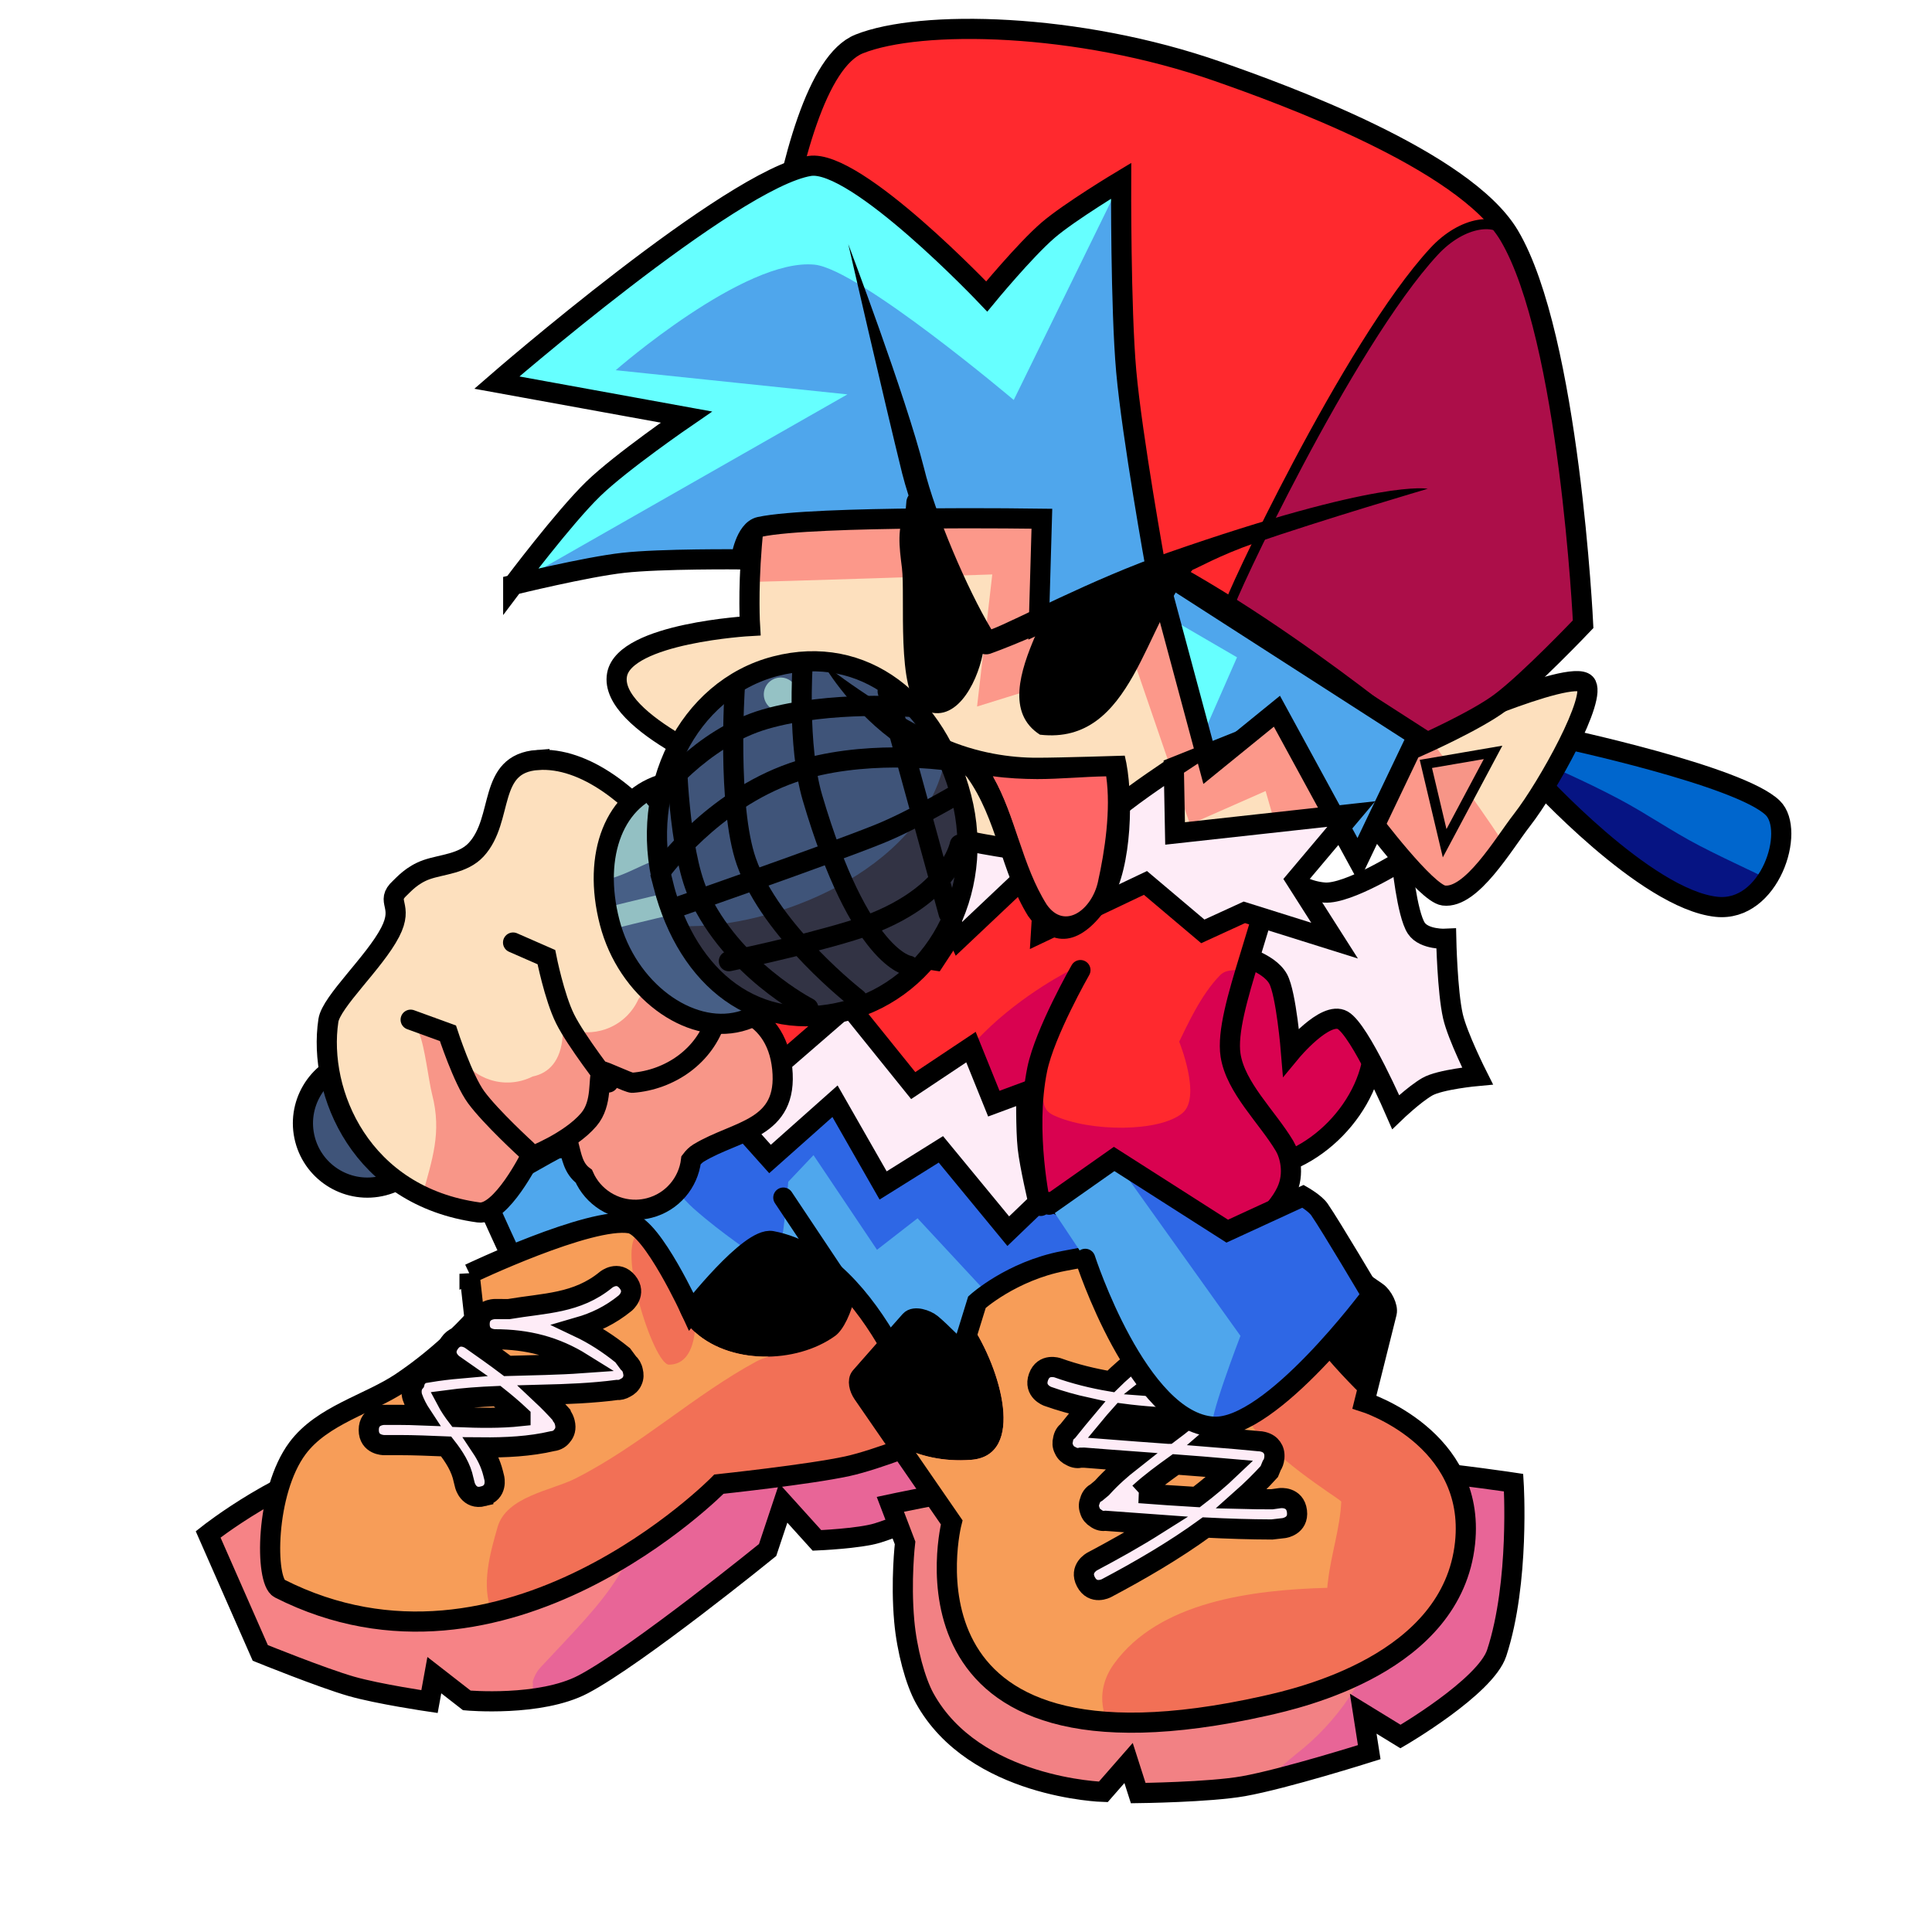 <svg version="1.1" xmlns="http://www.w3.org/2000/svg" xmlns:xlink="http://www.w3.org/1999/xlink" width="95.864" height="95.864" viewBox="0,0,95.864,95.864"><g transform="translate(-192.068,-132.068)"><g data-paper-data="{&quot;isPaintingLayer&quot;:true}" fill-rule="nonzero" stroke-linejoin="miter" stroke-miterlimit="10" stroke-dasharray="" stroke-dashoffset="0" style="mix-blend-mode: normal"><path d="M192.068,227.932v-95.864h95.864v95.864z" fill="none" stroke="none" stroke-width="0" stroke-linecap="butt"/><g><g stroke="#000000"><path d="M239.171,203.009l1.612,2.985c0,0 -3.674,1.681 -5.178,2.142c-0.902,0.277 -3.001,0.365 -3.001,0.365l-1.672,-1.851l-0.776,2.328c0,0 -6.453,5.241 -9.146,6.663c-2.141,1.13 -5.779,0.8 -5.779,0.8l-1.612,-1.254l-0.239,1.313c0,0 -2.542,-0.373 -3.885,-0.759c-1.448,-0.416 -4.512,-1.656 -4.512,-1.656l-2.588,-5.883c0,0 3.85,-3.048 7.431,-3.687c20.747,-3.699 29.345,-1.507 29.345,-1.507z" fill="#f68386" stroke-width="0" stroke-linecap="round"/><path d="M239.171,203.009l1.612,2.985c0,0 -3.674,1.681 -5.178,2.142c-0.902,0.277 -3.001,0.365 -3.001,0.365l-1.672,-1.851l-0.776,2.328c0,0 -6.453,5.241 -9.146,6.663c-0.791,0.418 -1.787,0.636 -2.728,0.745c0.144,-0.204 0.229,-0.453 0.229,-0.721c0,-0.054 -0.003,-0.106 -0.01,-0.158c0.072,-0.235 0.176,-0.475 0.389,-0.705c3.313,-3.564 5.208,-5.119 5.471,-10.432c0.017,-0.34 0.178,-1.018 0.289,-1.766c10.114,-0.719 14.52,0.405 14.52,0.405z" fill="#e86597" stroke-width="0" stroke-linecap="butt"/><path d="M239.171,203.009l1.612,2.985c0,0 -3.674,1.681 -5.178,2.142c-0.902,0.277 -3.001,0.365 -3.001,0.365l-1.672,-1.851l-0.776,2.328c0,0 -6.453,5.241 -9.146,6.663c-2.141,1.13 -5.779,0.8 -5.779,0.8l-1.612,-1.254l-0.239,1.313c0,0 -2.542,-0.373 -3.885,-0.759c-1.448,-0.416 -4.512,-1.656 -4.512,-1.656l-2.588,-5.883c0,0 3.85,-3.048 7.431,-3.687c20.747,-3.699 29.345,-1.507 29.345,-1.507z" fill="none" stroke-width="1" stroke-linecap="round"/></g><g stroke="#000000" stroke-width="1"><path d="M254.156,178.292c3.099,0 6.09,2.393 6.09,5.493c0,3.099 -3.05,6.269 -6.149,6.269c-3.099,0 -3.04,-11.761 0.06,-11.761z" fill="#d90250" stroke-linecap="butt"/><path d="M255.052,174.829c0,0 1.157,1.417 2.745,1.527c1.166,0.081 3.822,-1.587 3.822,-1.587c0,0 0.255,2.651 0.726,3.357c0.389,0.583 1.483,0.524 1.483,0.524c0,0 0.055,2.621 0.334,3.845c0.228,0.999 1.218,2.961 1.218,2.961c0,0 -1.868,0.171 -2.497,0.538c-0.663,0.387 -1.563,1.253 -1.563,1.253c0,0 -1.756,-4.054 -2.626,-4.554c-0.861,-0.495 -2.568,1.569 -2.568,1.569c0,0 -0.236,-2.897 -0.64,-3.624c-0.479,-0.862 -2.046,-1.211 -2.046,-1.211z" fill="#feecf7" stroke-linecap="round"/></g><g stroke="#000000"><path d="M218.634,196.979c0,0 -1.821,-3.89 -2.254,-4.902c-0.198,-0.462 -0.079,-1.061 0.242,-1.257c2.034,-1.244 9.942,-5.885 16.408,-6.936c7.14,-1.161 20.052,4.557 20.052,4.557l-1.612,13.015z" fill="#4fa7ed" stroke-width="0" stroke-linecap="round"/><path d="M233.029,183.884c7.14,-1.161 20.052,4.557 20.052,4.557l-1.612,13.015l-10.652,-5.469l-3.221,-3.469l-2.012,1.563l-3.151,-4.697l-1.253,1.323c0,0 -0.349,4.768 -0.861,4.328c-1.198,-1.03 -2.291,-1.639 -3.839,-3.005c-0.99,-0.873 -2.907,-3.558 -4.025,-4.41c3.179,-1.559 7.087,-3.171 10.575,-3.738z" fill="#2e67e5" stroke-width="0" stroke-linecap="butt"/><path d="M218.634,196.979c0,0 -1.821,-3.89 -2.254,-4.902c-0.198,-0.462 -0.079,-1.061 0.242,-1.257c2.034,-1.244 9.942,-5.885 16.408,-6.936c7.14,-1.161 20.052,4.557 20.052,4.557l-1.612,13.015z" fill="none" stroke-width="1" stroke-linecap="round"/></g><g stroke="#000000" stroke-linecap="round"><path d="M223.335,192.768c1.112,0.189 3.031,4.38 3.031,4.38c0,0 2.893,-3.709 4,-3.5c5.24,0.988 7.865,9.775 7.865,9.775c0,0 -2.596,1.066 -4.118,1.398c-1.893,0.413 -6.372,0.889 -6.372,0.889c0,0 -10.63,10.853 -21.805,5.177c-0.73,-0.371 -0.716,-4.793 0.893,-6.956c1.232,-1.655 3.542,-2.191 5.15,-3.27c2.199,-1.475 3.637,-3.139 3.637,-3.139l-0.25,-2.25c0,0 5.968,-2.846 7.969,-2.505z" fill="#000000" stroke-width="0"/><path d="M223.335,192.768c0.682,0.116 1.668,1.739 2.329,2.975c-0.12,0.817 0.079,1.628 0.747,2.291c1.782,1.766 5.158,1.721 7.098,0.319c0.409,-0.295 0.813,-1.153 0.989,-2.017c2.488,2.918 3.733,7.087 3.733,7.087c0,0 -2.596,1.066 -4.118,1.398c-1.893,0.413 -6.372,0.889 -6.372,0.889c0,0 -10.63,10.853 -21.805,5.177c-0.73,-0.371 -0.716,-4.793 0.893,-6.956c1.232,-1.655 3.542,-2.191 5.15,-3.27c2.199,-1.475 3.637,-3.139 3.637,-3.139l-0.25,-2.25c0,0 5.968,-2.846 7.969,-2.505z" fill="#f27056" stroke-width="0"/><path d="M223.335,192.768c0.164,0.028 0.346,0.143 0.537,0.319c-0.039,0.048 -0.074,0.099 -0.106,0.153c-1.156,0.66 0.735,6.541 1.495,6.541c0.787,0 1.173,-0.679 1.283,-1.621c0.957,0.865 2.317,1.251 3.667,1.223c-0.223,0.065 -0.427,0.139 -0.594,0.229c-3.134,1.695 -5.739,4.165 -8.994,5.816c-1.178,0.597 -3.43,0.889 -3.866,2.415c-0.356,1.245 -0.847,2.924 -0.265,4.241c-3.214,0.751 -6.854,0.683 -10.554,-1.196c-0.73,-0.371 -0.716,-4.793 0.893,-6.956c1.232,-1.655 3.542,-2.191 5.15,-3.27c2.199,-1.475 3.637,-3.139 3.637,-3.139l-0.25,-2.25c0,0 5.968,-2.846 7.969,-2.505z" fill="#f79d58" stroke-width="0"/><path d="M215.366,195.273c0,0 5.968,-2.846 7.969,-2.505c1.112,0.189 3.031,4.38 3.031,4.38c0,0 2.893,-3.709 4,-3.5c5.24,0.988 7.865,9.775 7.865,9.775c0,0 -2.596,1.066 -4.118,1.398c-1.893,0.413 -6.372,0.889 -6.372,0.889c0,0 -10.63,10.853 -21.805,5.177c-0.73,-0.371 -0.716,-4.793 0.893,-6.956c1.232,-1.655 3.542,-2.191 5.15,-3.27c2.199,-1.475 3.637,-3.139 3.637,-3.139l-0.25,-2.25z" fill="none" stroke-width="1"/></g><g><g stroke="#000000"><path d="M236.246,206.71c0,0 9.483,-2.027 15.643,-2.241c6.16,-0.214 15.283,1.167 15.283,1.167c0,0 0.314,4.935 -0.839,8.45c-0.555,1.691 -4.773,4.147 -4.773,4.147l-1.851,-1.134l0.298,1.91c0,0 -4.19,1.325 -6.248,1.69c-1.69,0.299 -5.215,0.34 -5.215,0.34l-0.478,-1.493l-1.254,1.433c0,0 -6.391,-0.172 -8.864,-4.646c-0.459,-0.83 -0.883,-2.376 -1.013,-3.824c-0.181,-2.01 0.04,-3.885 0.04,-3.885z" fill="#f28184" stroke-width="0" stroke-linecap="round"/><path d="M267.171,205.635c0,0 0.314,4.935 -0.839,8.45c-0.555,1.691 -4.773,4.147 -4.773,4.147l-1.851,-1.134l0.298,1.91c0,0 -3.104,0.982 -5.281,1.488c0.714,-0.562 1.336,-1.144 1.618,-1.362c4.263,-3.29 5.827,-8.909 4.174,-14.294c3.689,0.346 6.653,0.795 6.653,0.795z" fill="#e86597" stroke-width="0" stroke-linecap="butt"/><path d="M236.246,206.71c0,0 9.483,-2.027 15.643,-2.241c6.16,-0.214 15.283,1.167 15.283,1.167c0,0 0.314,4.935 -0.839,8.45c-0.555,1.691 -4.773,4.147 -4.773,4.147l-1.851,-1.134l0.299,1.91c0,0 -4.19,1.325 -6.248,1.69c-1.69,0.299 -5.215,0.34 -5.215,0.34l-0.478,-1.493l-1.254,1.433c0,0 -6.391,-0.172 -8.864,-4.646c-0.459,-0.83 -0.883,-2.376 -1.013,-3.824c-0.181,-2.01 0.04,-3.885 0.04,-3.885z" fill="none" stroke-width="1" stroke-linecap="round"/></g><g stroke="#000000" stroke-linecap="round"><path d="M240.544,196.68c0,0 1.696,-1.537 4.282,-2.039c6.343,-1.232 8.614,-1.065 8.614,-1.065l2.388,3.164l1.313,-2.806c0,0 2.576,1.784 3.241,2.244c0.295,0.204 0.564,0.745 0.492,1.033c-0.197,0.789 -1.106,4.425 -1.106,4.425c0,0 5.549,1.754 4.994,6.998c-0.634,5.986 -8.214,7.694 -9.923,8.077c-18.986,4.251 -15.549,-9.106 -15.549,-9.106c0,0 -3.738,-5.42 -4.401,-6.381c-0.194,-0.281 -0.276,-0.656 -0.116,-0.839c0.6,-0.682 2.064,-2.346 2.459,-2.788c0.209,-0.235 0.786,-0.054 1.057,0.167c0.419,0.342 1.479,1.423 1.479,1.423z" fill="#000000" stroke-width="0"/><path d="M240.544,196.68c0,0 1.696,-1.537 4.282,-2.039c6.343,-1.232 8.614,-1.065 8.614,-1.065l2.388,3.164l0.139,-0.296c0.578,1.972 4.166,5.363 4.227,5.353c1.288,0.538 5.029,2.487 4.568,6.837c-0.634,5.986 -8.214,7.694 -9.923,8.077c-18.986,4.251 -15.549,-9.106 -15.549,-9.106c0,0 -1.397,-2.026 -2.635,-3.821c0.988,0.532 2.222,0.826 3.6,0.72c2.712,-0.209 1.501,-4.504 -0.036,-6.776z" fill="#f27056" stroke-width="0"/><path d="M240.544,196.68c0,0 1.696,-1.537 4.282,-2.039c6.343,-1.232 8.614,-1.065 8.614,-1.065l0.325,0.43c-0.697,2.38 -1.373,5.653 0.234,8.505c1,1.775 4.384,3.827 4.622,4.058c-0.056,1.312 -0.512,2.646 -0.659,3.953c-0.019,0.109 -0.03,0.219 -0.034,0.332c-3.767,0.102 -8.356,0.694 -10.583,3.77c-0.558,0.77 -0.678,1.566 -0.522,2.291c-0.001,0.021 -0.001,0.041 -0.001,0.062c0,0.178 0.019,0.351 0.054,0.519c-9.936,-0.751 -7.584,-9.892 -7.584,-9.892c0,0 -1.397,-2.026 -2.635,-3.821c0.988,0.532 2.222,0.826 3.6,0.72c2.712,-0.209 1.501,-4.504 -0.036,-6.776z" fill="#f79d58" stroke-width="0"/><path d="M240.544,196.68c0,0 1.696,-1.537 4.282,-2.039c6.343,-1.232 8.614,-1.065 8.614,-1.065l2.388,3.164l1.313,-2.806c0,0 2.576,1.784 3.241,2.244c0.295,0.204 0.564,0.745 0.492,1.033c-0.197,0.789 -1.106,4.425 -1.106,4.425c0,0 5.549,1.754 4.994,6.998c-0.634,5.986 -8.214,7.694 -9.923,8.077c-18.986,4.251 -15.549,-9.106 -15.549,-9.106c0,0 -3.738,-5.42 -4.401,-6.381c-0.194,-0.281 -0.276,-0.656 -0.116,-0.839c0.6,-0.682 2.064,-2.346 2.459,-2.788c0.209,-0.235 0.786,-0.054 1.057,0.167c0.419,0.342 1.479,1.423 1.479,1.423z" fill="none" stroke-width="1"/></g><g stroke-linecap="butt"><path d="M252.015,198.66c0.237,0.712 -0.474,0.949 -0.474,0.949l-0.724,0.241c-0.613,0.253 -1.168,0.599 -1.68,1.004c1.018,0.082 2.04,0.106 3.042,0.106h0.486c0.142,-0.033 0.311,-0.024 0.492,0.083c0.131,0.06 0.265,0.165 0.339,0.345c0.09,0.173 0.083,0.342 0.045,0.481c-0.035,0.21 -0.138,0.346 -0.257,0.433c-0.346,0.397 -0.711,0.748 -1.087,1.071c0.776,0.062 1.551,0.129 2.326,0.205c0.065,0.001 0.136,0.01 0.213,0.029c0.224,0.056 0.362,0.164 0.445,0.286c0.087,0.12 0.142,0.286 0.119,0.516c-0.016,0.163 -0.065,0.287 -0.131,0.381l-0.121,0.296c-0.427,0.472 -0.888,0.924 -1.375,1.356c0.504,0.013 1.007,0.019 1.505,0.018l0.407,-0.057c0,0 0.744,-0.093 0.837,0.651c0.093,0.744 -0.651,0.837 -0.651,0.837l-0.593,0.068c-1.083,-0.003 -2.18,-0.039 -3.281,-0.095c-1.579,1.15 -3.295,2.141 -4.931,3.008c0,0 -0.663,0.351 -1.014,-0.312c-0.351,-0.663 0.312,-1.014 0.312,-1.014c1.046,-0.554 2.134,-1.16 3.195,-1.83c-0.847,-0.059 -1.691,-0.123 -2.527,-0.187c-0.15,0.021 -0.324,-0.002 -0.496,-0.135c-0.123,-0.075 -0.242,-0.195 -0.294,-0.385c-0.07,-0.184 -0.045,-0.351 0.01,-0.485c0.061,-0.213 0.192,-0.335 0.328,-0.406l0.263,-0.219c0.457,-0.508 0.943,-0.935 1.442,-1.327c-0.774,-0.057 -1.547,-0.114 -2.319,-0.177l-0.165,0.001c-0.142,0.035 -0.31,0.027 -0.493,-0.078c-0.131,-0.059 -0.267,-0.161 -0.343,-0.34c-0.092,-0.171 -0.087,-0.341 -0.051,-0.48c0.032,-0.206 0.129,-0.342 0.243,-0.431c0.312,-0.389 0.626,-0.778 0.948,-1.159c-0.663,-0.146 -1.317,-0.328 -1.954,-0.555c0,0 -0.706,-0.252 -0.454,-0.959c0.252,-0.706 0.959,-0.454 0.959,-0.454c0.851,0.305 1.734,0.522 2.632,0.674c0.899,-0.893 1.899,-1.665 3.102,-2.171l0.776,-0.259c0,0 0.712,-0.237 0.949,0.474zM250.04,203.21c0.326,-0.241 0.651,-0.492 0.968,-0.763c-1.094,-0.026 -2.198,-0.094 -3.289,-0.239c-0.23,0.254 -0.452,0.515 -0.67,0.779c0.996,0.079 1.993,0.15 2.991,0.223zM248.593,206.154c0.945,0.072 1.897,0.14 2.848,0.194c0.579,-0.441 1.134,-0.906 1.65,-1.398c-0.894,-0.079 -1.789,-0.149 -2.685,-0.216c-0.623,0.447 -1.239,0.895 -1.813,1.42z" fill="#feecf7" stroke="none" stroke-width="0.5"/><path d="M252.015,198.66c0.237,0.712 -0.474,0.949 -0.474,0.949l-0.724,0.241c-0.613,0.253 -1.168,0.599 -1.68,1.004c1.018,0.082 2.04,0.106 3.042,0.106h0.486c0.142,-0.033 0.311,-0.024 0.492,0.083c0.131,0.06 0.265,0.165 0.339,0.345c0.09,0.173 0.083,0.342 0.045,0.481c-0.035,0.21 -0.138,0.346 -0.257,0.433c-0.346,0.397 -0.711,0.748 -1.087,1.071c0.776,0.062 1.551,0.129 2.326,0.205c0.065,0.001 0.136,0.01 0.213,0.029c0.224,0.056 0.362,0.164 0.445,0.286c0.087,0.12 0.142,0.286 0.119,0.516c-0.016,0.163 -0.065,0.287 -0.131,0.381l-0.121,0.296c-0.427,0.472 -0.888,0.924 -1.375,1.356c0.504,0.013 1.007,0.019 1.505,0.018l0.407,-0.057c0,0 0.744,-0.093 0.837,0.651c0.093,0.744 -0.651,0.837 -0.651,0.837l-0.593,0.068c-1.083,-0.003 -2.18,-0.039 -3.281,-0.095c-1.579,1.15 -3.295,2.141 -4.931,3.008c0,0 -0.663,0.351 -1.014,-0.312c-0.351,-0.663 0.312,-1.014 0.312,-1.014c1.046,-0.554 2.134,-1.16 3.195,-1.83c-0.847,-0.059 -1.691,-0.123 -2.527,-0.187c-0.15,0.021 -0.324,-0.002 -0.496,-0.135c-0.123,-0.075 -0.242,-0.195 -0.294,-0.385c-0.07,-0.184 -0.045,-0.351 0.01,-0.485c0.061,-0.213 0.192,-0.335 0.328,-0.406l0.263,-0.219c0.457,-0.508 0.943,-0.935 1.442,-1.327c-0.774,-0.057 -1.547,-0.114 -2.319,-0.177l-0.165,0.001c-0.142,0.035 -0.31,0.027 -0.493,-0.078c-0.131,-0.059 -0.267,-0.161 -0.343,-0.34c-0.092,-0.171 -0.087,-0.341 -0.051,-0.48c0.032,-0.206 0.129,-0.342 0.243,-0.431c0.312,-0.389 0.626,-0.778 0.948,-1.159c-0.663,-0.146 -1.317,-0.328 -1.954,-0.555c0,0 -0.706,-0.252 -0.454,-0.959c0.252,-0.706 0.959,-0.454 0.959,-0.454c0.851,0.305 1.734,0.522 2.632,0.674c0.899,-0.893 1.899,-1.665 3.102,-2.171l0.776,-0.259c0,0 0.712,-0.237 0.949,0.474zM250.04,203.21c0.326,-0.241 0.651,-0.492 0.968,-0.763c-1.094,-0.026 -2.198,-0.094 -3.289,-0.239c-0.23,0.254 -0.452,0.515 -0.67,0.779c0.996,0.079 1.993,0.15 2.991,0.223zM248.593,206.154c0.945,0.072 1.897,0.14 2.848,0.194c0.579,-0.441 1.134,-0.906 1.65,-1.398c-0.894,-0.079 -1.79,-0.149 -2.685,-0.216c-0.623,0.447 -1.239,0.895 -1.813,1.42z" fill="none" stroke="#000000" stroke-width="1"/></g></g><path d="M243.768,191.665c0,0 -7.315,-3.79 -10.346,-5.282c-0.478,-0.235 -1.997,1.293 -2.409,1.012c-3.088,-2.105 -4.38,-5.222 -4.38,-5.222c0,0 0.9,-1.006 2.437,-2.207c1.377,-1.076 3.36,-2.31 4.114,-3.115c1.191,-1.273 2.166,-3.992 2.166,-3.992l17.015,-2.507c0,0 3.115,1.361 3.025,3.586c-0.131,3.247 -2.61,8.235 -2.264,10.487c0.248,1.612 1.821,3.064 2.681,4.506c0.244,0.41 0.523,1.348 0.091,2.262c-0.535,1.132 -1.905,2.226 -2.754,2.229c-8.356,0.028 -9.376,-1.757 -9.376,-1.757z" fill="#ff292e" stroke="#000000" stroke-width="0" stroke-linecap="round"/><path d="M253.127,184.425c0.248,1.612 1.821,3.064 2.681,4.506c0.244,0.41 0.523,1.348 0.091,2.262c-0.535,1.132 -1.905,2.226 -2.754,2.229c-8.356,0.028 -9.376,-1.757 -9.376,-1.757c0,0 -3.269,-2.277 -6.757,-3.366c0.544,-1.002 1.639,-2.754 3.857,-4.967c1.955,-1.951 4.312,-3.133 4.387,-3.159c-0.188,0.397 -0.296,0.852 -0.296,1.384c0,1.486 -1.923,3.59 -1.294,4.69c0.278,0.486 0.071,0.878 0.7,1.169c1.781,0.824 5.237,0.838 6.378,-0.121c0.952,-0.8 -0.166,-3.54 -0.166,-3.54c0.35,-0.699 1.05,-2.307 2.036,-3.304c0.39,-0.394 0.925,-0.089 1.348,-0.511c-0.543,1.788 -0.997,3.435 -0.835,4.486z" fill="#d90250" stroke="#000000" stroke-width="0" stroke-linecap="butt"/><g stroke-linecap="butt"><path d="M216.048,206.313c-0.728,0.182 -0.91,-0.546 -0.91,-0.546l-0.066,-0.263c-0.126,-0.625 -0.467,-1.155 -0.867,-1.665c-0.798,-0.032 -1.586,-0.067 -2.34,-0.067h-0.75c0,0 -0.75,0 -0.75,-0.75c0,-0.75 0.75,-0.75 0.75,-0.75h0.75c0.365,0 0.742,0.01 1.126,0.025c-0.188,-0.285 -0.35,-0.586 -0.463,-0.913c0,0 -0.139,-0.416 0.114,-0.718c0.135,-0.519 0.722,-0.519 0.722,-0.519l0.002,0.01c0.496,-0.081 0.994,-0.141 1.495,-0.185c-0.1,-0.07 -0.201,-0.14 -0.302,-0.21c0,0 -0.614,-0.43 -0.184,-1.045c0.43,-0.614 1.045,-0.184 1.045,-0.184c0.629,0.442 1.235,0.868 1.82,1.311c1.237,-0.037 2.479,-0.05 3.712,-0.138c-1.321,-0.823 -2.699,-1.184 -4.336,-1.184c0,0 -0.75,0 -0.75,-0.75c0,-0.75 0.75,-0.75 0.75,-0.75c0.029,0 0.058,0 0.088,0l0.601,0.002c1.802,-0.305 3.39,-0.27 4.837,-1.458c0,0 0.58,-0.475 1.055,0.106c0.475,0.58 -0.106,1.055 -0.106,1.055c-0.748,0.61 -1.512,0.963 -2.31,1.194c0.752,0.356 1.475,0.82 2.185,1.395l0.279,0.377c0.104,0.088 0.192,0.222 0.23,0.422c0.034,0.133 0.045,0.302 -0.034,0.469c-0.072,0.17 -0.205,0.275 -0.327,0.338c-0.16,0.096 -0.305,0.124 -0.432,0.114c-1.228,0.162 -2.477,0.207 -3.727,0.239c0.332,0.312 0.656,0.642 0.972,0.998l0.023,0.067c0.061,0.078 0.111,0.18 0.144,0.311c0.076,0.303 -0.006,0.511 -0.127,0.651c-0.093,0.132 -0.243,0.247 -0.486,0.275c-1.113,0.261 -2.316,0.321 -3.531,0.31c0.253,0.38 0.463,0.793 0.585,1.278l0.059,0.237c0,0 0.182,0.728 -0.546,0.91zM217.895,202.336c-0.376,-0.354 -0.763,-0.681 -1.161,-0.995c-0.845,0.035 -1.685,0.093 -2.514,0.205c0.157,0.298 0.346,0.572 0.548,0.835c1.055,0.045 2.122,0.064 3.127,-0.044z" fill="#feecf7" stroke="none" stroke-width="0.5"/><path d="M216.048,206.313c-0.728,0.182 -0.91,-0.546 -0.91,-0.546l-0.066,-0.263c-0.126,-0.625 -0.467,-1.155 -0.867,-1.665c-0.798,-0.032 -1.586,-0.067 -2.34,-0.067h-0.75c0,0 -0.75,0 -0.75,-0.75c0,-0.75 0.75,-0.75 0.75,-0.75h0.75c0.365,0 0.742,0.01 1.126,0.025c-0.188,-0.285 -0.35,-0.586 -0.463,-0.913c0,0 -0.139,-0.416 0.114,-0.718c0.135,-0.519 0.722,-0.519 0.722,-0.519l0.002,0.01c0.496,-0.081 0.994,-0.141 1.495,-0.185c-0.1,-0.07 -0.201,-0.14 -0.302,-0.21c0,0 -0.614,-0.43 -0.184,-1.045c0.43,-0.614 1.045,-0.184 1.045,-0.184c0.629,0.442 1.235,0.868 1.82,1.311c1.237,-0.037 2.479,-0.05 3.712,-0.138c-1.321,-0.823 -2.699,-1.184 -4.336,-1.184c0,0 -0.75,0 -0.75,-0.75c0,-0.75 0.75,-0.75 0.75,-0.75c0.029,0 0.058,0 0.088,0l0.601,0.002c1.802,-0.305 3.39,-0.27 4.837,-1.458c0,0 0.58,-0.475 1.055,0.106c0.475,0.58 -0.106,1.055 -0.106,1.055c-0.748,0.61 -1.512,0.963 -2.31,1.194c0.752,0.356 1.475,0.82 2.185,1.395l0.279,0.377c0.104,0.088 0.192,0.222 0.23,0.422c0.034,0.133 0.045,0.302 -0.034,0.469c-0.072,0.17 -0.205,0.275 -0.327,0.338c-0.16,0.096 -0.305,0.124 -0.432,0.114c-1.228,0.162 -2.477,0.207 -3.727,0.239c0.332,0.312 0.656,0.642 0.972,0.998l0.023,0.067c0.061,0.078 0.111,0.18 0.144,0.311c0.076,0.303 -0.006,0.511 -0.127,0.651c-0.093,0.132 -0.243,0.247 -0.486,0.275c-1.113,0.261 -2.316,0.321 -3.531,0.31c0.253,0.38 0.463,0.793 0.585,1.278l0.059,0.237c0,0 0.182,0.728 -0.546,0.91zM217.895,202.336c-0.376,-0.354 -0.763,-0.681 -1.161,-0.995c-0.845,0.035 -1.685,0.093 -2.514,0.205c0.157,0.298 0.346,0.572 0.548,0.835c1.055,0.045 2.122,0.064 3.127,-0.044z" fill="none" stroke="#000000" stroke-width="1"/></g><path d="M233.84,186.085c-0.43,-0.212 -2.326,1.643 -2.703,1.393c-3.177,-2.105 -4.503,-5.305 -4.503,-5.305c0,0 0.9,-1.006 2.437,-2.207c1.377,-1.076 3.36,-2.31 4.114,-3.115c1.191,-1.273 2.166,-3.992 2.166,-3.992l17.015,-2.507c0,0 3.115,1.361 3.025,3.586c-0.131,3.247 -2.61,8.235 -2.264,10.487c0.248,1.612 1.821,3.064 2.681,4.506c0.244,0.41 0.523,1.348 0.091,2.262c-0.535,1.132 -1.905,2.226 -2.754,2.229c-5.763,0.02 -8.714,-1.647 -8.714,-1.647l-0.663,-0.11c0,0 -6.897,-4.089 -9.928,-5.581z" fill="none" stroke="#000000" stroke-width="1" stroke-linecap="round"/><path d="M243.708,191.904c0,0 -0.813,-3.674 -0.172,-6.785c0.378,-1.832 2.142,-4.916 2.142,-4.916" fill="none" stroke="#000000" stroke-width="1" stroke-linecap="round"/><path d="M234.156,183.307c0,0 0.215,-2.511 0.28,-3.265c0.034,-0.399 0.471,-0.855 0.796,-0.806c0.689,0.104 3.222,0.488 3.222,0.488l1.373,-2.09" fill="none" stroke="#000000" stroke-width="1" stroke-linecap="round"/><path d="M242.097,193.158l-3.343,-4.06l-2.866,1.791l-2.388,-4.179l-3.224,2.866l-2.03,-2.269l-3.224,3.104l-1.134,-1.373h-4.06l-0.776,-1.612l2.269,-0.776l-0.358,-2.448l3.045,1.373l2.866,-3.761l3.701,3.224l3.582,-3.104l3.224,4l2.866,-1.91l1.134,2.806l1.612,-0.597c0,0 -0.031,1.854 0.07,2.785c0.098,0.898 0.527,2.707 0.527,2.707z" fill="#feecf7" stroke="#000000" stroke-width="1" stroke-linecap="round"/><g stroke="#000000" stroke-linecap="round"><path d="M244.126,191.844l3.224,-2.269l5.612,3.582l3.761,-1.731c0,0 0.595,0.341 0.813,0.654c0.554,0.797 2.59,4.241 2.59,4.241c0,0 -4.973,6.719 -7.859,6.538c-3.732,-0.234 -6.35,-8.329 -6.35,-8.329z" fill="#4fa6ec" stroke-width="0"/><path d="M247.35,189.576l5.612,3.582l3.761,-1.731c0,0 0.595,0.341 0.813,0.654c0.554,0.797 2.59,4.241 2.59,4.241c0,0 -4.973,6.719 -7.859,6.538c-0.373,-0.023 1.351,-4.508 1.351,-4.508z" fill="#2e67e5" stroke-width="0"/><path d="M244.126,191.844l3.224,-2.269l5.612,3.582l3.761,-1.731c0,0 0.595,0.341 0.813,0.654c0.554,0.797 2.59,4.241 2.59,4.241c0,0 -4.973,6.719 -7.859,6.538c-3.732,-0.234 -6.35,-8.329 -6.35,-8.329" fill="none" stroke-width="1"/></g><path d="M231.291,175.367c0,0 1.748,-5.555 2.244,-6.697c0.186,-0.429 0.861,-0.467 0.861,-0.467l7.05,3.378c0,0 8.088,-3.011 10.019,-2.848c1.279,0.108 1.857,1.619 1.857,1.619c0,0 -4.138,0.604 -5.807,2.092c-1.293,1.153 -2.73,4.177 -2.73,4.177l-0.836,-2.03l-4.299,4.06l-2.507,-5.373l-2.149,1.373l-0.836,-0.776z" fill="#feecf7" stroke="#000000" stroke-width="1" stroke-linecap="round"/><path d="M230.936,191.491l2.714,4.071" fill="none" stroke="#000000" stroke-width="1" stroke-linecap="round"/></g><g stroke="#000000"><g stroke-linecap="butt"><path d="M268.238,170.656l1.236,-1.99c0,0 8.922,1.892 10.557,3.49c1.148,1.122 -0.136,5.186 -2.788,4.908c-3.532,-0.371 -9.005,-6.408 -9.005,-6.408z" fill="#0066cd" stroke-width="0"/><path d="M268.238,170.656l0.439,-0.706c0,0 1.9,0.798 3.725,1.766c1.41,0.748 2.581,1.582 4.011,2.324c1.701,0.883 3.383,1.596 3.336,1.668c-0.554,0.85 -1.414,1.471 -2.506,1.357c-3.532,-0.371 -9.005,-6.408 -9.005,-6.408z" fill="#061483" stroke-width="0"/><path d="M268.238,170.656l1.236,-1.99c0,0 8.922,1.892 10.557,3.49c1.148,1.122 -0.136,5.186 -2.788,4.908c-3.532,-0.371 -9.005,-6.408 -9.005,-6.408z" fill="none" stroke-width="1"/></g><g stroke-linecap="round"><path d="M229.282,163.13c0,0 -1.637,-26.072 20.307,-19.878c22.5,6.351 13.229,25.188 13.229,25.188c0,0 7.181,-3.222 7.92,-2.458c0.624,0.645 -1.873,5.13 -3.142,6.763c-0.938,1.207 -2.513,3.933 -3.894,3.758c-0.869,-0.11 -3.617,-3.765 -3.617,-3.765c0,0 -8.274,2.146 -15.215,1.723c-6.855,-0.417 -15.916,-3.879 -15.916,-3.879c0,0 -6.724,-2.611 -6.268,-5.041c0.389,-2.07 6.597,-2.411 6.597,-2.411z" fill="#fde0be" stroke-width="0"/><path d="M255.574,173.675c-0.037,0.006 -0.707,-2.357 -0.707,-2.357l-3.752,1.654l-2.831,-8.25l-7.735,2.403l0.755,-6.554c0,0 -12.036,0.399 -12.035,0.367c0.186,-6.144 2.322,-22.767 20.319,-17.687c22.5,6.351 13.229,25.188 13.229,25.188c0,0 3.966,5.43 3.865,5.57c-0.886,1.234 -1.984,2.619 -2.981,2.492c-0.869,-0.11 -3.617,-3.765 -3.617,-3.765c0,0 -1.839,0.477 -4.511,0.937z" fill="#fc988a" stroke-width="0"/><path d="M262.818,169.973l3.335,-0.572l-2.403,4.508z" fill="#f79587" stroke-width="0.5"/><path d="M249.589,143.252c22.5,6.351 13.229,25.188 13.229,25.188c0,0 7.181,-3.222 7.92,-2.458c0.624,0.645 -1.873,5.13 -3.142,6.763c-0.938,1.207 -2.513,3.933 -3.894,3.758c-0.869,-0.11 -3.617,-3.765 -3.617,-3.765c0,0 -8.274,2.146 -15.215,1.723c-6.855,-0.417 -15.916,-3.879 -15.916,-3.879c0,0 -6.724,-2.611 -6.268,-5.041c0.389,-2.07 6.597,-2.411 6.597,-2.411c0,0 -1.637,-26.072 20.307,-19.878z" fill="none" stroke-width="1"/></g><g stroke-linecap="round"><path d="M270.621,163.041c0,0 -2.685,2.828 -4.116,3.894c-1.236,0.921 -3.971,2.131 -3.971,2.131c0,0 -9.149,-7.658 -16.151,-10.406c-7.152,-2.807 -16.895,-4.534 -16.895,-4.534c0,0 1.039,-18.206 5.21,-19.876c3.037,-1.216 10.823,-1.076 17.795,1.362c3.178,1.111 12.234,4.385 14.463,8.145c2.987,5.039 3.665,19.284 3.665,19.284z" fill="#ff292e" stroke-width="0"/><path d="M270.621,163.041c0,0 -2.685,2.828 -4.116,3.894c-1.236,0.921 -3.971,2.131 -3.971,2.131c0,0 -4.431,-3.709 -9.485,-6.89c-0.132,-0.083 5.91,-13.025 10.175,-17.632c1.412,-1.526 3.177,-1.722 3.732,-0.786c2.987,5.039 3.665,19.284 3.665,19.284z" fill="#ac0e49" stroke-width="0.5"/><path d="M266.505,166.935c-1.236,0.921 -3.971,2.131 -3.971,2.131c0,0 -9.149,-7.658 -16.151,-10.406c-7.152,-2.807 -16.895,-4.534 -16.895,-4.534c0,0 1.039,-18.206 5.21,-19.876c3.037,-1.216 10.823,-1.076 17.795,1.362c3.178,1.111 12.234,4.385 14.463,8.145c2.987,5.039 3.665,19.284 3.665,19.284c0,0 -2.685,2.828 -4.116,3.894z" fill="none" stroke-width="1"/></g><g stroke-linecap="round"><path d="M228.831,159.825c0,0 -3.965,-0.037 -5.834,0.172c-1.897,0.212 -5.464,1.093 -5.464,1.093c0,0 2.51,-3.346 3.977,-4.768c1.393,-1.35 4.615,-3.558 4.615,-3.558l-9.406,-1.711c0,0 11.662,-10.133 15.524,-10.749c2.303,-0.367 8.785,6.476 8.785,6.476c0,0 1.887,-2.291 3.045,-3.289c1.055,-0.908 3.624,-2.452 3.624,-2.452c0,0 -0.027,6.316 0.253,9.448c0.292,3.263 1.465,9.752 1.465,9.752l12.983,8.35l-2.943,6.161l-4.028,-7.391l-3.365,2.735l-2.647,-9.855l-5.799,2.766l0.149,-5.198c0,0 -11.308,-0.168 -13.993,0.404c-0.732,0.156 -0.941,1.612 -0.941,1.612z" fill="#4fa6ec" stroke-width="0"/><path d="M234.115,151.637l-16.582,9.453c0,0 2.51,-3.346 3.977,-4.768c1.393,-1.35 4.615,-3.558 4.615,-3.558l-9.406,-1.711c0,0 11.662,-10.133 15.524,-10.749c2.303,-0.367 8.785,6.476 8.785,6.476c0,0 1.887,-2.291 3.045,-3.289c1.055,-0.908 3.624,-2.452 3.624,-2.452l-5.328,10.876c0,0 -7.667,-6.486 -9.878,-6.714c-3.47,-0.358 -9.872,5.236 -9.872,5.236z" fill="#66ffff" stroke-width="0"/><path d="M253.447,164.684l-1.762,4.013l-1.604,-5.972z" fill="#66ffff" stroke-width="0"/><path d="M217.533,161.089c0,0 2.51,-3.346 3.977,-4.768c1.393,-1.35 4.615,-3.558 4.615,-3.558l-9.406,-1.711c0,0 11.662,-10.133 15.524,-10.749c2.303,-0.367 8.785,6.476 8.785,6.476c0,0 1.887,-2.291 3.045,-3.289c1.055,-0.908 3.624,-2.452 3.624,-2.452c0,0 -0.027,6.316 0.253,9.448c0.292,3.263 1.465,9.752 1.465,9.752l12.983,8.35l-2.943,6.161l-4.028,-7.391l-3.365,2.735l-2.647,-9.855l-5.799,2.766l0.149,-5.198c0,0 -11.308,-0.168 -13.993,0.404c-0.732,0.156 -0.941,1.612 -0.941,1.612c0,0 -3.965,-0.037 -5.834,0.172c-1.868,0.209 -5.464,1.093 -5.464,1.093z" fill="none" stroke-width="1"/></g></g><path d="M250.311,170.14l0.063,3.283l8.743,-0.963l-2.75,3.263l1.922,3.019l-4.478,-1.405l-2.061,0.945l-2.846,-2.404l-5.183,2.465l0.176,-2.841c0,0 2.431,-2.367 3.574,-3.322c0.967,-0.808 2.842,-2.041 2.842,-2.041z" fill="#feecf7" stroke="#000000" stroke-width="1" stroke-linecap="round"/><g><path d="M207.202,188.603c-0.442,-1.707 0.584,-3.45 2.291,-3.892c1.707,-0.442 3.449,0.584 3.892,2.291c0.442,1.707 -0.584,3.449 -2.291,3.892c-1.707,0.442 -3.449,-0.584 -3.892,-2.291z" fill="#3f5479" stroke="#000000" stroke-width="1" stroke-linecap="butt"/><path d="M218.741,169.778c4.621,-0.339 10.325,7.887 8.872,12.807c-0.559,1.894 -2.326,3.072 -4.17,3.209c-0.168,0.013 -1.475,-0.629 -1.512,-0.566c-0.207,0.358 0.056,1.567 -0.649,2.394c-0.953,1.118 -2.902,1.859 -2.902,1.859c0,0 -1.443,2.901 -2.565,2.747c-5.825,-0.795 -7.993,-5.939 -7.453,-9.522c0.141,-0.936 2.297,-2.893 3.066,-4.383c0.704,-1.364 -0.276,-1.495 0.482,-2.19c0.172,-0.158 0.743,-0.7 1.436,-0.936c0.766,-0.261 1.681,-0.241 2.352,-0.972c1.4,-1.523 0.525,-4.263 3.043,-4.448z" fill="#fde0be" stroke="#000000" stroke-width="0" stroke-linecap="butt"/><path d="M220.262,188.864c-0.227,-6.538 10.013,-9.752 10.619,-3.78c0.309,3.045 -2.249,3.044 -4.146,4.194c-0.145,0.088 -0.267,0.212 -0.378,0.359c-0.132,1.107 -0.926,2.073 -2.07,2.369c-0.21,0.054 -0.421,0.083 -0.629,0.089c-1.122,0.029 -2.167,-0.627 -2.622,-1.666c-0.524,-0.38 -0.608,-0.993 -0.751,-1.545z" fill="#f89688" stroke="#000000" stroke-width="1" stroke-linecap="butt"/><path d="M227.613,182.585c-0.559,1.894 -2.326,3.072 -4.17,3.209c-0.168,0.013 -1.475,-0.629 -1.512,-0.566c-0.207,0.358 0.056,1.567 -0.649,2.394c-0.953,1.118 -2.902,1.859 -2.902,1.859c0,0 -1.443,2.901 -2.565,2.747c-1.048,-0.143 -1.977,-0.427 -2.794,-0.817c0.477,-1.793 0.985,-3.119 0.487,-5.044c-0.166,-0.639 -0.368,-2.407 -0.633,-2.988c0.429,-0.435 0.363,-0.361 0.77,-0.851c0.084,0.214 0.187,0.418 0.311,0.613c0.18,0.283 0.407,0.556 0.667,0.81c0.486,1.333 1.915,2.104 3.317,1.741c0.197,-0.051 0.384,-0.122 0.558,-0.21c0.798,-0.162 1.396,-0.763 1.489,-2.002c0.026,-0.147 0.041,-0.298 0.043,-0.45c0.565,0.263 1.222,0.339 1.873,0.17c0.124,-0.032 0.245,-0.072 0.36,-0.12c0.676,-0.277 1.198,-0.801 1.484,-1.436c1.029,-1.312 2.172,-3.275 3.003,-5.18c0.973,2.096 1.394,4.328 0.864,6.121z" fill="#f89688" stroke="#000000" stroke-width="0" stroke-linecap="butt"/><path d="M212.444,182.665l1.85,0.673c0,0 0.744,2.283 1.4,3.176c0.736,1.001 2.509,2.618 2.509,2.618" fill="none" stroke="#000000" stroke-width="1" stroke-linecap="round"/><path d="M217.526,178.836l1.653,0.724c0,0 0.391,1.982 0.93,3.065c0.553,1.112 2.146,3.154 2.146,3.154" fill="none" stroke="#000000" stroke-width="1" stroke-linecap="round"/><path d="M218.741,169.778c4.621,-0.339 10.325,7.887 8.872,12.807c-0.559,1.894 -2.326,3.072 -4.17,3.209c-0.168,0.013 -1.475,-0.629 -1.512,-0.566c-0.207,0.358 0.056,1.567 -0.649,2.394c-0.953,1.118 -2.902,1.859 -2.902,1.859c0,0 -1.443,2.901 -2.565,2.747c-5.825,-0.795 -7.993,-5.939 -7.453,-9.522c0.141,-0.936 2.297,-2.893 3.066,-4.383c0.704,-1.364 -0.276,-1.495 0.482,-2.19c0.179,-0.164 0.596,-0.659 1.328,-0.916c0.747,-0.261 1.814,-0.289 2.46,-0.992c1.4,-1.523 0.525,-4.263 3.043,-4.448z" fill="none" stroke="#000000" stroke-width="1" stroke-linecap="butt"/><path d="M222.318,177.831c-0.87,-3.36 0.249,-6.243 2.77,-6.895c2.52,-0.653 5.268,1.542 6.138,4.903c0.87,3.36 0.07,6.264 -2.45,6.917c-2.52,0.653 -5.588,-1.564 -6.458,-4.925z" fill="#93c0c3" stroke="none" stroke-width="0" stroke-linecap="butt"/><path d="M228.776,182.755c-2.432,0.63 -5.375,-1.413 -6.36,-4.578c2.946,-0.735 5.913,-1.385 8.867,-2.107c0.775,3.261 -0.045,6.048 -2.507,6.685z" fill="#475f86" stroke="none" stroke-width="0" stroke-linecap="butt"/><path d="M222.027,175.732c0.839,-0.119 1.876,-0.753 2.379,-0.902c1.117,-0.331 3.655,-0.774 5.524,-1.743c0.415,0.558 0.767,1.203 1.033,1.914c-2.934,0.717 -5.88,1.362 -8.805,2.092c-0.083,-0.468 -0.125,-0.923 -0.131,-1.361z" fill="#475f86" stroke="none" stroke-width="0" stroke-linecap="butt"/><path d="M222.318,177.831c-0.87,-3.36 0.249,-6.243 2.77,-6.895c2.52,-0.653 5.268,1.542 6.138,4.903c0.87,3.36 0.07,6.264 -2.45,6.917c-2.52,0.653 -5.588,-1.564 -6.458,-4.925z" fill="none" stroke="#000000" stroke-width="1" stroke-linecap="butt"/><path d="M224.982,175.989c-1.221,-4.715 1.174,-9.728 5.564,-10.865c4.39,-1.137 8.004,1.797 9.225,6.512c1.221,4.715 -1.348,9.459 -5.738,10.596c-4.39,1.137 -7.83,-1.528 -9.051,-6.243z" fill="#3f5479" stroke="#000000" stroke-width="0" stroke-linecap="butt"/><path d="M239.771,171.636c1.221,4.715 -1.348,9.459 -5.738,10.596c-3.726,0.965 -6.768,-0.809 -8.35,-4.251c0.2,0.031 0.411,0.046 0.633,0.044c4.752,-0.04 11.843,-3.117 12.683,-8.523c0.315,0.659 0.575,1.374 0.772,2.135z" fill="#323344" stroke="#000000" stroke-width="0" stroke-linecap="butt"/><path d="M229.994,166.733c-0.116,-0.447 0.153,-0.903 0.6,-1.019c0.447,-0.116 0.903,0.153 1.019,0.6c0.116,0.447 -0.153,0.903 -0.6,1.019c-0.447,0.116 -0.903,-0.153 -1.019,-0.6z" fill="#95c2c5" stroke="none" stroke-width="0.5" stroke-linecap="butt"/><path d="M224.982,175.989c-1.221,-4.715 1.174,-9.728 5.564,-10.865c4.39,-1.137 8.004,1.797 9.225,6.512c1.221,4.715 -1.348,9.459 -5.738,10.596c-4.39,1.137 -7.83,-1.528 -9.051,-6.243z" fill="none" stroke="#000000" stroke-width="1" stroke-linecap="butt"/><path d="M239.693,173.972c0,0 -0.518,2.801 -5.397,4.284c-2.689,0.818 -6.062,1.505 -6.062,1.505" fill="none" stroke="#000000" stroke-width="1" stroke-linecap="round"/><path d="M239.564,171.471c0,0 -2.253,1.326 -3.879,1.981c-2.578,1.039 -10.096,3.653 -10.096,3.653" fill="none" stroke="#000000" stroke-width="1" stroke-linecap="round"/><path d="M224.883,175.273c0,0 2.506,-3.479 6.526,-4.869c3.422,-1.183 7.545,-0.617 7.545,-0.617" fill="none" stroke="#000000" stroke-width="1" stroke-linecap="round"/><path d="M224.583,171.665c0,0 2.242,-2.987 5.46,-3.914c3.234,-0.931 7.308,-0.602 7.308,-0.602" fill="none" stroke="#000000" stroke-width="1" stroke-linecap="round"/><path d="M232.175,182.081c0,0 -3.782,-1.933 -5.467,-5.662c-0.974,-2.156 -1.075,-6.927 -1.075,-6.927" fill="none" stroke="#000000" stroke-width="1" stroke-linecap="round"/><path d="M234.592,181.628c0,0 -4.26,-3.292 -5.493,-6.815c-0.962,-2.748 -0.572,-8.604 -0.572,-8.604" fill="none" stroke="#000000" stroke-width="1" stroke-linecap="round"/><path d="M237.161,179.984c0,0 -2.414,-0.293 -4.781,-8.339c-0.762,-2.59 -0.484,-6.654 -0.484,-6.654" fill="none" stroke="#000000" stroke-width="1" stroke-linecap="round"/><path d="M236.113,166.375l3.027,11.022" fill="none" stroke="#000000" stroke-width="1" stroke-linecap="round"/></g><g stroke="none" stroke-width="0.5" stroke-linecap="butt"><path d="M237.764,167.211c-1.229,-0.735 -0.772,-5.59 -0.942,-6.955c-0.138,-1.106 -0.254,-1.927 0.192,-2.972l0.032,-0.373c0,0 0.019,-0.132 0.103,-0.258c-0.121,-0.379 -0.227,-0.743 -0.315,-1.089c-0.885,-3.589 -2.675,-11.381 -2.675,-11.381c0,0 2.853,7.535 3.757,11.11c0.559,2.297 2.142,6.001 3.343,8.003c1.184,-0.443 4.953,-2.477 8.74,-3.798c10.588,-3.694 12.911,-3.177 12.911,-3.177c0,0 -5.179,1.523 -8.641,2.716c-1.624,0.559 -2.87,1.259 -3.027,1.306c-2.389,2.529 -2.929,8.717 -7.572,8.179c-1.668,-1.065 -0.97,-3.189 -0.223,-4.925c-0.753,0.329 -1.5,0.638 -2.242,0.906c0,0 -0.184,0.066 -0.373,0.01c-0.299,1.52 -1.433,3.676 -3.067,2.697z" fill="#000000"/><path d="M244.008,176.9c0.905,1.288 2.191,0.251 2.492,-1.097c0.345,-1.545 0.658,-3.512 0.421,-5.17c-1.125,0.017 -2.244,0.147 -3.376,0.147c-0.723,-0.003 -1.453,-0.053 -2.179,-0.153c1.133,1.99 1.411,4.32 2.642,6.273zM247.877,169.562c0.463,1.865 0.353,5.556 -0.666,7.206c-1.1,1.782 -2.65,2.798 -4.129,0.753c-1.347,-2.171 -1.537,-4.822 -3.038,-6.899l-0.164,-0.153c0,0 -0.053,-0.053 -0.101,-0.14c-0.861,-0.208 -2.578,-0.893 -3.533,-1.613c-2.126,-1.601 -3.357,-3.737 -3.357,-3.737c0,0 2.903,2.308 5.942,3.692c1.688,0.769 3.417,1.001 4.715,0.995c1.117,0 4.332,-0.103 4.332,-0.103z" fill="#000000"/><path d="M241.331,170.584c0.726,0.1 1.481,0.138 2.204,0.141c1.132,0 2.297,-0.118 3.422,-0.136c0.237,1.658 -0.067,3.702 -0.412,5.247c-0.301,1.348 -1.634,2.407 -2.539,1.119c-1.232,-1.953 -1.541,-4.382 -2.674,-6.372z" data-paper-data="{&quot;noHover&quot;:false,&quot;origItem&quot;:[&quot;Path&quot;,{&quot;applyMatrix&quot;:true,&quot;segments&quot;:[[[729.15247,381.60533],[-2.20914,-3.50334],[1.6237,2.31099]],[[733.62138,379.63788],[-0.53952,2.41817],[0.61826,-2.77107]],[[734.37693,370.36466],[0.42514,2.9746],[-2.01791,0.03128]],[[728.32121,370.62788],[2.03121,0],[-1.29615,-0.00486]],[[724.41309,370.35396],[1.30208,0.17864],[2.03209,3.56881]]],&quot;closed&quot;:true}]}" fill="#ff6666"/></g></g></g></svg>